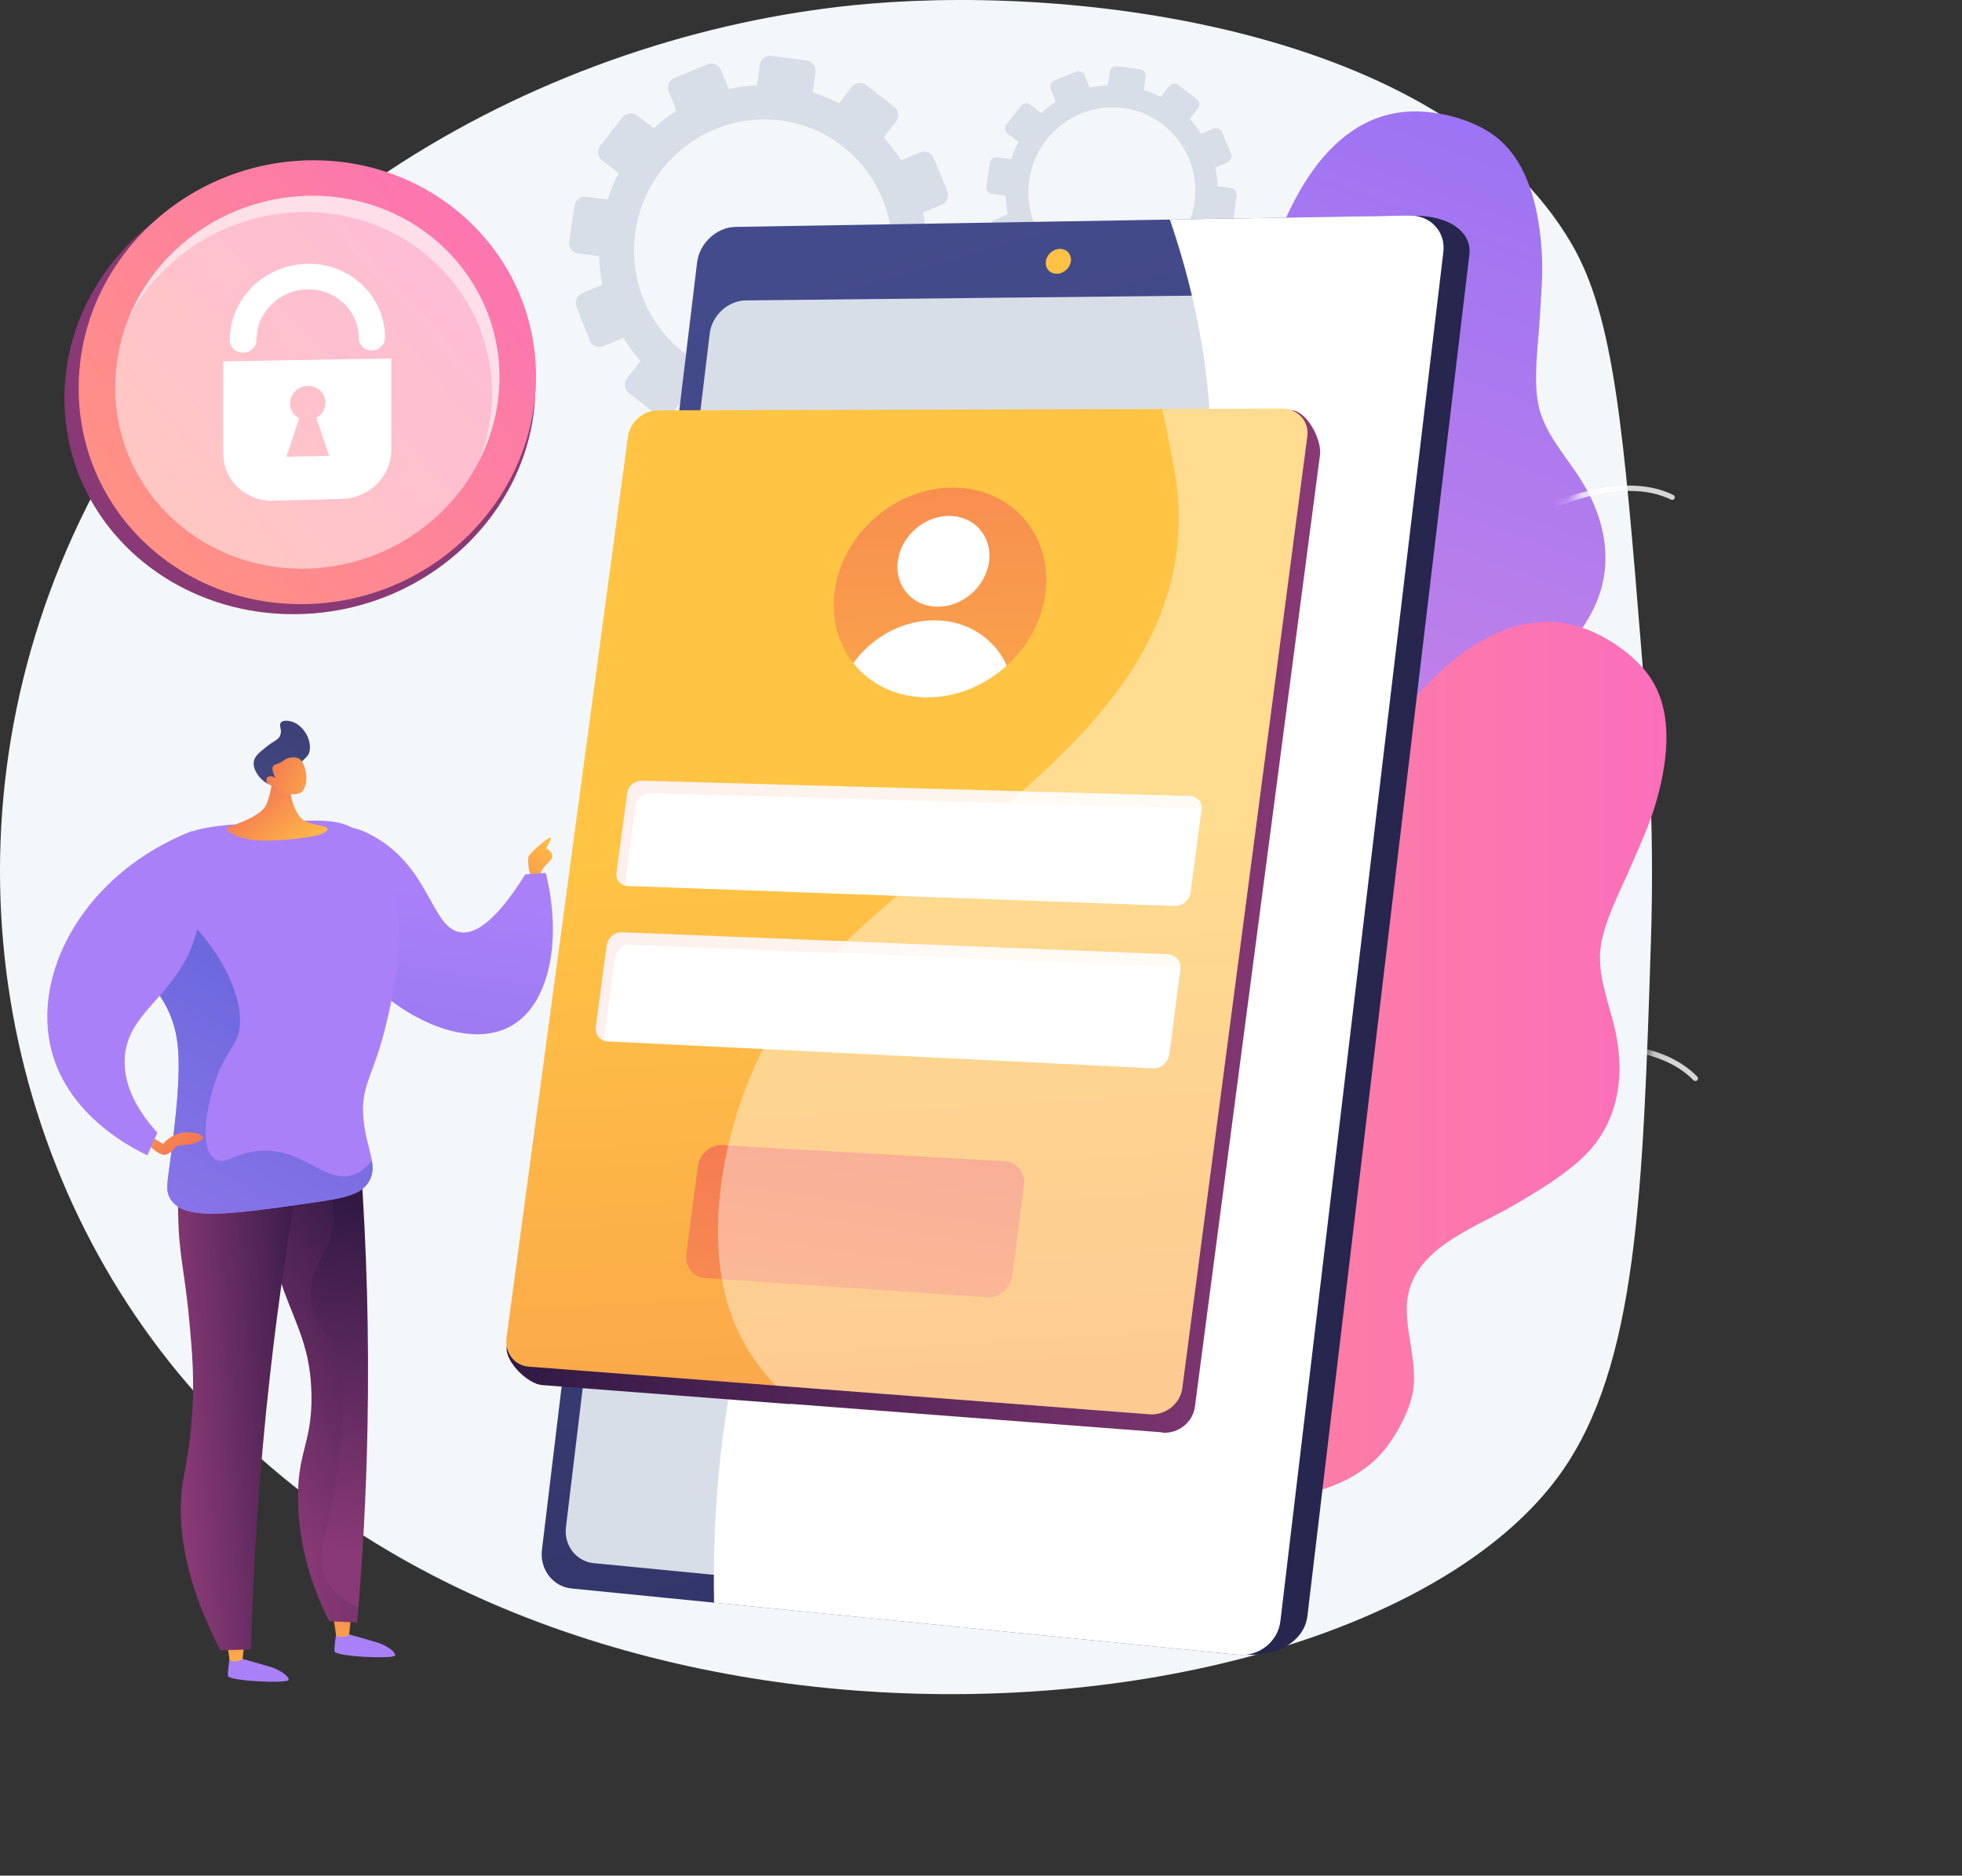 <svg width="137" height="131" viewBox="0 0 137 131" fill="none" xmlns="http://www.w3.org/2000/svg">
<rect x="0" y="0" width="137" height="131" fill="#333333" stroke="none"/>
<path d="M114.645 45.817C113.364 30.03 112.723 22.137 109.739 17.029C101.198 2.409 76.369 -1.071 60.687 0.262C39.692 2.047 15.674 14.105 5.102 37.387C-4.501 58.533 -0.073 82.469 14.396 98.126C40.919 126.83 95.632 121.706 108.997 102.871C114.331 95.354 114.715 83.347 115.28 65.713C115.552 57.223 115.022 50.457 114.645 45.817Z" fill="#F4F7FA"/>
<path d="M104.584 9.659C103.227 8.537 101.168 7.926 99.428 7.803C87.09 6.929 85.289 32.693 87.18 38.453C89.071 44.213 87.846 46.102 78.128 49.115C68.411 52.127 73.073 57.928 74.258 61.32C75.442 64.712 77.787 67.578 70.705 70.948C63.622 74.319 66.082 76.407 66.082 76.407C66.082 76.407 79.146 89.757 78.424 85.483C77.703 81.209 79.01 74.755 90.723 74.265C95.767 74.054 103.493 71.649 105.203 66.252C105.602 64.996 105.88 63.076 105.576 61.776C105.155 59.971 103.969 58.55 103.312 56.851C101.778 52.894 105.625 49.995 107.838 47.35C108.993 45.969 110.149 44.553 111.034 42.978C112.871 39.709 112.184 36.203 110.183 33.19C109.223 31.745 107.889 30.212 107.471 28.488C107.021 26.637 107.413 24.107 107.52 22.202C107.604 20.709 107.746 19.221 107.662 17.723C107.507 14.938 106.854 11.537 104.584 9.659Z" fill="url(#paint0_linear_298_4284)"/>
<mask id="mask0_298_4284" style="mask-type:alpha" maskUnits="userSpaceOnUse" x="85" y="27" width="48" height="79">
<path d="M124.865 28.887C123.508 27.765 121.449 27.154 119.709 27.03C107.371 26.157 105.57 51.921 107.461 57.681C109.352 63.441 108.127 65.33 98.409 68.343C88.692 71.355 93.354 77.156 94.539 80.548C95.724 83.94 98.069 86.806 90.986 90.176C83.903 93.547 86.364 95.635 86.364 95.635C86.364 95.635 99.427 108.985 98.706 104.711C97.984 100.437 99.291 93.983 111.004 93.493C116.048 93.282 123.774 90.877 125.484 85.481C125.883 84.224 126.161 82.304 125.857 81.004C125.436 79.199 124.25 77.778 123.593 76.079C122.059 72.121 125.906 69.223 128.119 66.578C129.274 65.197 130.43 63.781 131.315 62.206C133.152 58.937 132.465 55.431 130.464 52.418C129.504 50.973 128.17 49.44 127.752 47.716C127.302 45.865 127.694 43.335 127.801 41.43C127.885 39.937 128.027 38.449 127.943 36.951C127.788 34.166 127.135 30.765 124.865 28.887Z" fill="white"/>
</mask>
<g mask="url(#mask0_298_4284)">
<g style="mix-blend-mode:soft-light" opacity="0.8">
<path d="M65.055 83.9C65.011 83.916 64.963 83.915 64.92 83.897C64.877 83.879 64.843 83.845 64.825 83.803C64.806 83.76 64.804 83.712 64.82 83.668C64.835 83.624 64.867 83.588 64.909 83.567C64.964 83.538 70.463 80.648 76.598 75.888C82.251 71.502 89.616 64.586 92.597 56.547C95.088 49.831 97.359 38.731 98.829 26.092C100.147 14.757 100.355 6.375 99.795 4.819C99.786 4.796 99.782 4.772 99.784 4.748C99.784 4.724 99.79 4.7 99.8 4.679C99.811 4.657 99.825 4.637 99.843 4.621C99.86 4.605 99.881 4.592 99.904 4.584C99.927 4.576 99.951 4.572 99.975 4.574C99.999 4.575 100.022 4.581 100.044 4.591C100.066 4.601 100.085 4.616 100.101 4.634C100.117 4.652 100.13 4.673 100.138 4.695C100.793 6.515 100.377 15.932 99.191 26.133C97.718 38.801 95.44 49.932 92.939 56.673C89.927 64.795 82.509 71.764 76.817 76.18C70.657 80.959 65.133 83.861 65.078 83.89C65.07 83.894 65.063 83.897 65.055 83.9Z" fill="white"/>
<path d="M98.809 28.289C98.714 28.322 98.618 28.296 98.584 28.202C98.538 28.077 93.939 15.714 88.007 12.923C87.986 12.914 87.966 12.9 87.951 12.882C87.935 12.865 87.922 12.845 87.915 12.823C87.907 12.8 87.903 12.777 87.905 12.754C87.906 12.73 87.912 12.707 87.922 12.686C87.944 12.643 87.981 12.609 88.027 12.594C88.073 12.578 88.123 12.581 88.166 12.602C94.233 15.457 98.737 27.561 98.926 28.075C98.96 28.169 98.905 28.254 98.81 28.287L98.809 28.289Z" fill="white"/>
<path d="M96.566 42.626C96.525 42.641 96.481 42.641 96.441 42.626C96.4 42.611 96.366 42.582 96.345 42.545C96.324 42.507 96.316 42.464 96.324 42.421C96.332 42.379 96.355 42.341 96.388 42.313C96.422 42.286 99.808 39.511 103.987 37.182C109.632 34.035 113.959 33.156 116.845 34.571C116.867 34.581 116.886 34.596 116.902 34.614C116.917 34.632 116.93 34.653 116.937 34.675C116.945 34.698 116.948 34.722 116.947 34.746C116.945 34.77 116.939 34.793 116.928 34.815C116.918 34.836 116.903 34.855 116.885 34.871C116.867 34.887 116.846 34.899 116.824 34.907C116.801 34.914 116.777 34.918 116.753 34.916C116.729 34.915 116.706 34.908 116.684 34.898C110.044 31.644 96.753 42.485 96.619 42.595C96.603 42.608 96.585 42.619 96.566 42.626Z" fill="white"/>
<path d="M89.361 63.362C89.32 63.376 89.275 63.375 89.235 63.359C89.194 63.343 89.161 63.313 89.14 63.275C89.12 63.237 89.114 63.192 89.123 63.15C89.133 63.108 89.157 63.07 89.192 63.044C89.779 62.61 103.637 52.431 109.042 53.403C109.089 53.411 109.132 53.438 109.159 53.478C109.187 53.518 109.198 53.567 109.189 53.614C109.181 53.662 109.154 53.704 109.114 53.732C109.074 53.759 109.025 53.77 108.977 53.762C103.726 52.817 89.551 63.231 89.408 63.337C89.394 63.348 89.378 63.356 89.361 63.362Z" fill="white"/>
</g>
</g>
<path d="M115.413 47.609C114.516 46.094 112.785 44.823 111.189 44.118C99.874 39.126 89.454 62.763 89.283 68.821C89.112 74.879 87.319 76.243 77.155 75.793C66.991 75.343 69.415 82.378 69.379 85.97C69.343 89.563 70.581 93.052 62.773 93.831C54.966 94.609 56.574 97.403 56.574 97.403C56.574 97.403 64.345 114.382 65.114 110.116C65.882 105.85 69.299 100.219 80.486 103.717C85.305 105.224 93.387 105.573 96.826 101.073C97.627 100.025 98.537 98.312 98.693 96.986C98.908 95.146 98.274 93.407 98.23 91.587C98.127 87.344 102.729 85.918 105.708 84.177C107.263 83.268 108.83 82.326 110.196 81.143C113.033 78.688 113.573 75.157 112.711 71.644C112.297 69.96 111.561 68.067 111.751 66.304C111.955 64.409 113.18 62.162 113.926 60.405C114.511 59.028 115.149 57.676 115.576 56.238C116.375 53.564 116.913 50.141 115.413 47.609Z" fill="url(#paint1_linear_298_4284)"/>
<mask id="mask1_298_4284" style="mask-type:alpha" maskUnits="userSpaceOnUse" x="76" y="62" width="61" height="69">
<path d="M135.694 66.837C134.797 65.322 133.066 64.051 131.47 63.346C120.155 58.353 109.735 81.991 109.564 88.049C109.393 94.106 107.6 95.471 97.436 95.021C87.272 94.571 89.696 101.606 89.66 105.198C89.624 108.791 90.862 112.28 83.054 113.058C75.247 113.837 76.855 116.631 76.855 116.631C76.855 116.631 84.626 133.61 85.395 129.344C86.163 125.078 89.58 119.447 100.767 122.945C105.586 124.452 113.668 124.801 117.107 120.301C117.908 119.253 118.818 117.54 118.974 116.214C119.189 114.374 118.555 112.635 118.511 110.815C118.408 106.572 123.01 105.145 125.989 103.405C127.544 102.496 129.111 101.554 130.477 100.371C133.314 97.916 133.854 94.385 132.992 90.872C132.578 89.188 131.842 87.295 132.032 85.532C132.236 83.637 133.461 81.39 134.207 79.633C134.792 78.256 135.43 76.903 135.857 75.466C136.656 72.792 137.194 69.369 135.694 66.837Z" fill="white"/>
</mask>
<g mask="url(#mask1_298_4284)">
<g style="mix-blend-mode:soft-light" opacity="0.8">
<path d="M53.071 104.107C53.025 104.107 52.98 104.089 52.946 104.058C52.913 104.026 52.892 103.983 52.889 103.937C52.886 103.891 52.901 103.845 52.93 103.81C52.959 103.774 53 103.75 53.046 103.744C53.108 103.736 59.261 102.875 66.647 100.47C73.451 98.252 82.724 94.235 88.255 87.678C92.873 82.201 98.769 72.523 104.433 61.126C109.512 50.906 112.547 43.088 112.547 41.433C112.549 41.386 112.569 41.342 112.603 41.31C112.637 41.278 112.682 41.26 112.729 41.26C112.776 41.26 112.821 41.278 112.855 41.31C112.889 41.342 112.91 41.386 112.912 41.433C112.912 43.368 109.331 52.089 104.76 61.287C99.084 72.709 93.17 82.413 88.534 87.91C82.949 94.535 73.608 98.585 66.756 100.816C59.34 103.23 53.16 104.094 53.098 104.102C53.089 104.105 53.08 104.106 53.071 104.107Z" fill="white"/>
<path d="M103.668 63.224C103.645 63.225 103.621 63.221 103.599 63.212C103.577 63.203 103.557 63.191 103.54 63.174C103.523 63.158 103.51 63.138 103.5 63.117C103.491 63.095 103.486 63.072 103.485 63.048C103.485 62.915 103.344 49.717 98.708 45.088C98.691 45.071 98.677 45.051 98.667 45.029C98.658 45.007 98.653 44.983 98.653 44.959C98.652 44.934 98.657 44.91 98.666 44.888C98.676 44.866 98.689 44.846 98.706 44.828C98.723 44.811 98.744 44.798 98.766 44.789C98.789 44.78 98.813 44.775 98.837 44.776C98.861 44.776 98.885 44.781 98.907 44.791C98.929 44.8 98.949 44.814 98.966 44.832C103.708 49.569 103.847 62.499 103.85 63.048C103.851 63.071 103.846 63.095 103.837 63.117C103.828 63.139 103.814 63.158 103.797 63.175C103.781 63.192 103.76 63.205 103.738 63.214C103.716 63.222 103.693 63.227 103.669 63.226L103.668 63.224Z" fill="white"/>
<path d="M96.702 75.92C96.659 75.92 96.617 75.905 96.585 75.877C96.552 75.85 96.53 75.811 96.522 75.769C96.515 75.727 96.523 75.683 96.544 75.646C96.566 75.609 96.6 75.581 96.64 75.566C96.682 75.552 100.808 74.084 105.529 73.306C111.907 72.253 116.276 72.889 118.514 75.196C118.548 75.231 118.566 75.278 118.565 75.326C118.564 75.374 118.544 75.42 118.51 75.454C118.492 75.471 118.472 75.484 118.45 75.493C118.428 75.501 118.404 75.506 118.38 75.505C118.331 75.504 118.285 75.485 118.252 75.45C113.102 70.142 96.926 75.851 96.764 75.909C96.744 75.917 96.723 75.92 96.702 75.92Z" fill="white"/>
<path d="M72.903 98.513C72.874 98.513 72.845 98.506 72.819 98.493C72.793 98.48 72.771 98.46 72.754 98.437C72.737 98.413 72.726 98.386 72.722 98.357C72.718 98.328 72.721 98.299 72.73 98.272C72.747 98.221 74.456 93.2 75.303 87.563C76.079 82.397 76.274 75.646 72.788 72.821C72.753 72.79 72.731 72.746 72.727 72.7C72.724 72.653 72.738 72.606 72.768 72.57C72.797 72.534 72.84 72.51 72.886 72.504C72.933 72.498 72.98 72.51 73.018 72.538C75.924 74.893 76.814 79.968 75.663 87.622C74.811 93.289 73.093 98.339 73.075 98.389C73.063 98.425 73.04 98.457 73.009 98.479C72.978 98.501 72.941 98.513 72.903 98.513Z" fill="white"/>
<path d="M82.899 92.997C82.855 92.997 82.813 92.982 82.78 92.953C82.747 92.924 82.725 92.885 82.719 92.841C82.712 92.798 82.722 92.754 82.745 92.717C82.769 92.68 82.805 92.653 82.847 92.641C83.546 92.429 100.035 87.537 104.791 90.279C104.833 90.303 104.864 90.343 104.876 90.39C104.889 90.436 104.882 90.486 104.858 90.528C104.834 90.57 104.794 90.6 104.747 90.613C104.701 90.625 104.651 90.619 104.609 90.595C99.987 87.932 83.122 92.939 82.953 92.99C82.935 92.995 82.917 92.997 82.899 92.997Z" fill="white"/>
</g>
</g>
<path d="M77.486 5.029L77.355 5.958C76.927 5.977 76.501 6.034 76.083 6.127L75.731 5.258C75.708 5.201 75.674 5.15 75.63 5.107C75.587 5.063 75.536 5.029 75.48 5.006C75.423 4.982 75.363 4.97 75.302 4.97C75.24 4.971 75.18 4.983 75.124 5.006L73.628 5.62C73.513 5.667 73.421 5.758 73.372 5.872C73.324 5.986 73.322 6.114 73.367 6.23L73.722 7.11C73.359 7.341 73.016 7.602 72.698 7.891L71.946 7.311C71.847 7.235 71.723 7.202 71.6 7.217C71.476 7.233 71.364 7.297 71.288 7.395L70.283 8.68C70.245 8.728 70.216 8.783 70.199 8.843C70.182 8.902 70.177 8.964 70.184 9.025C70.191 9.086 70.21 9.145 70.24 9.199C70.27 9.253 70.311 9.3 70.359 9.338L71.114 9.924C70.91 10.306 70.74 10.704 70.606 11.114L69.649 10.988C69.524 10.972 69.398 11.006 69.298 11.082C69.198 11.158 69.132 11.27 69.114 11.395L68.873 13.015C68.864 13.076 68.867 13.138 68.882 13.198C68.897 13.258 68.923 13.314 68.96 13.364C68.997 13.413 69.044 13.455 69.097 13.486C69.15 13.518 69.209 13.538 69.27 13.546L70.23 13.673C70.24 14.105 70.289 14.536 70.374 14.96L69.475 15.34C69.358 15.389 69.265 15.481 69.215 15.598C69.165 15.714 69.163 15.845 69.208 15.963L69.809 17.487C69.831 17.545 69.865 17.598 69.909 17.642C69.952 17.686 70.004 17.722 70.062 17.746C70.119 17.77 70.18 17.782 70.243 17.782C70.305 17.782 70.366 17.769 70.424 17.745L71.325 17.368C71.552 17.735 71.81 18.082 72.097 18.404L71.497 19.186C71.418 19.286 71.383 19.412 71.397 19.538C71.412 19.665 71.475 19.78 71.575 19.86L72.862 20.869C72.912 20.907 72.969 20.935 73.029 20.951C73.09 20.967 73.153 20.971 73.215 20.963C73.277 20.954 73.337 20.934 73.391 20.902C73.445 20.87 73.492 20.828 73.529 20.778L74.122 20.004C74.505 20.207 74.907 20.376 75.32 20.507L75.185 21.474C75.176 21.535 75.179 21.599 75.194 21.66C75.209 21.721 75.237 21.778 75.274 21.828C75.312 21.878 75.359 21.921 75.413 21.953C75.467 21.984 75.527 22.005 75.589 22.014L77.215 22.225C77.341 22.24 77.468 22.205 77.569 22.127C77.669 22.049 77.735 21.934 77.751 21.808L77.882 20.849C78.319 20.831 78.754 20.774 79.181 20.678L79.537 21.565C79.56 21.623 79.595 21.676 79.638 21.721C79.682 21.766 79.734 21.801 79.792 21.825C79.85 21.849 79.912 21.862 79.974 21.862C80.037 21.861 80.099 21.849 80.156 21.824L81.672 21.183C81.789 21.132 81.882 21.038 81.93 20.92C81.978 20.803 81.979 20.671 81.931 20.553L81.574 19.673C81.944 19.434 82.293 19.163 82.616 18.864L83.358 19.439C83.407 19.477 83.464 19.505 83.524 19.521C83.584 19.538 83.647 19.541 83.709 19.533C83.77 19.525 83.83 19.504 83.883 19.472C83.937 19.441 83.984 19.399 84.021 19.349L85.014 18.034C85.09 17.933 85.124 17.806 85.107 17.681C85.091 17.556 85.026 17.442 84.927 17.364L84.195 16.794C84.396 16.402 84.563 15.992 84.693 15.571L85.611 15.691C85.672 15.699 85.735 15.694 85.795 15.678C85.854 15.662 85.91 15.633 85.959 15.595C86.008 15.557 86.049 15.51 86.08 15.456C86.111 15.402 86.13 15.342 86.138 15.281L86.346 13.656C86.362 13.532 86.329 13.407 86.253 13.307C86.177 13.208 86.065 13.143 85.941 13.126L85.026 13.006C85.007 12.569 84.951 12.134 84.856 11.707L85.705 11.351C85.82 11.303 85.912 11.212 85.959 11.096C86.007 10.981 86.007 10.851 85.959 10.736L85.337 9.238C85.313 9.181 85.279 9.129 85.236 9.086C85.192 9.042 85.141 9.008 85.084 8.984C85.027 8.96 84.966 8.948 84.905 8.948C84.843 8.949 84.782 8.961 84.726 8.985L83.872 9.339C83.639 8.975 83.376 8.631 83.084 8.313L83.648 7.577C83.723 7.479 83.757 7.355 83.741 7.232C83.725 7.109 83.661 6.998 83.563 6.922L82.288 5.943C82.239 5.906 82.184 5.879 82.124 5.863C82.065 5.847 82.004 5.843 81.943 5.851C81.882 5.859 81.824 5.879 81.771 5.91C81.718 5.94 81.671 5.981 81.634 6.03L81.064 6.768C80.683 6.571 80.286 6.408 79.876 6.282L80.003 5.357C80.011 5.296 80.007 5.235 79.992 5.176C79.976 5.117 79.949 5.062 79.912 5.013C79.875 4.965 79.829 4.924 79.776 4.894C79.723 4.863 79.665 4.843 79.604 4.836L78.011 4.627C77.888 4.611 77.764 4.644 77.665 4.72C77.567 4.795 77.502 4.906 77.486 5.029ZM71.868 12.578C72.329 9.377 75.27 7.132 78.44 7.549C81.61 7.967 83.837 10.888 83.411 14.092C82.982 17.318 80.035 19.607 76.83 19.187C73.625 18.767 71.405 15.799 71.868 12.578Z" fill="#D8DEE8"/>
<path d="M53.053 4.522L52.852 5.963C52.19 5.992 51.532 6.079 50.885 6.223L50.34 4.879C50.304 4.791 50.251 4.712 50.185 4.645C50.118 4.578 50.039 4.525 49.951 4.489C49.864 4.453 49.771 4.434 49.676 4.435C49.582 4.435 49.488 4.454 49.401 4.49L47.088 5.442C46.911 5.515 46.769 5.654 46.693 5.83C46.618 6.007 46.615 6.206 46.686 6.384L47.236 7.746C46.674 8.102 46.145 8.507 45.652 8.953L44.489 8.053C44.337 7.937 44.144 7.886 43.954 7.911C43.764 7.936 43.592 8.035 43.474 8.187L41.92 10.173C41.861 10.248 41.817 10.333 41.791 10.424C41.765 10.516 41.757 10.612 41.768 10.706C41.779 10.801 41.808 10.892 41.854 10.976C41.901 11.059 41.963 11.132 42.038 11.191L43.204 12.097C42.891 12.687 42.629 13.302 42.422 13.937L40.942 13.743C40.749 13.719 40.554 13.772 40.4 13.89C40.245 14.007 40.143 14.181 40.115 14.373L39.739 16.878C39.725 16.973 39.729 17.069 39.752 17.162C39.775 17.254 39.816 17.341 39.873 17.418C39.931 17.494 40.002 17.559 40.085 17.607C40.167 17.656 40.258 17.687 40.353 17.7L41.837 17.895C41.854 18.563 41.928 19.228 42.06 19.884L40.67 20.464C40.489 20.539 40.345 20.682 40.268 20.862C40.191 21.042 40.188 21.245 40.258 21.428L41.186 23.784C41.221 23.873 41.274 23.955 41.341 24.023C41.408 24.092 41.489 24.147 41.577 24.184C41.666 24.221 41.761 24.24 41.857 24.24C41.953 24.239 42.048 24.22 42.137 24.182L43.531 23.599C43.881 24.169 44.28 24.706 44.724 25.205L43.794 26.41C43.672 26.565 43.617 26.761 43.64 26.956C43.662 27.151 43.761 27.329 43.914 27.452L45.905 29.012C45.981 29.072 46.069 29.115 46.163 29.14C46.256 29.165 46.354 29.171 46.45 29.158C46.546 29.145 46.639 29.113 46.722 29.064C46.806 29.015 46.878 28.949 46.936 28.872L47.854 27.675C48.447 27.99 49.068 28.25 49.707 28.453L49.498 29.947C49.484 30.043 49.489 30.141 49.512 30.235C49.536 30.329 49.578 30.418 49.636 30.495C49.694 30.573 49.767 30.639 49.85 30.688C49.934 30.737 50.026 30.77 50.122 30.783L52.636 31.112C52.831 31.136 53.028 31.081 53.184 30.96C53.339 30.84 53.44 30.662 53.465 30.467L53.668 28.985C54.344 28.956 55.016 28.868 55.676 28.72L56.226 30.09C56.262 30.18 56.315 30.261 56.382 30.331C56.45 30.399 56.531 30.454 56.62 30.492C56.709 30.529 56.805 30.548 56.901 30.548C56.998 30.548 57.094 30.528 57.183 30.49L59.527 29.498C59.707 29.42 59.85 29.275 59.924 29.093C59.999 28.912 60 28.708 59.926 28.526L59.376 27.166C59.949 26.797 60.487 26.378 60.987 25.915L62.133 26.802C62.209 26.861 62.296 26.905 62.389 26.93C62.482 26.955 62.579 26.961 62.675 26.948C62.77 26.935 62.862 26.903 62.945 26.854C63.028 26.805 63.1 26.74 63.158 26.663L64.693 24.63C64.811 24.474 64.863 24.278 64.837 24.084C64.812 23.891 64.712 23.715 64.558 23.594L63.422 22.715C63.734 22.108 63.992 21.475 64.193 20.823L65.612 21.009C65.707 21.021 65.804 21.015 65.897 20.989C65.989 20.964 66.076 20.921 66.151 20.862C66.227 20.803 66.291 20.73 66.338 20.646C66.385 20.563 66.416 20.471 66.427 20.376L66.749 17.864C66.775 17.672 66.723 17.478 66.606 17.324C66.488 17.171 66.314 17.07 66.123 17.044L64.707 16.858C64.68 16.182 64.593 15.51 64.447 14.849L65.758 14.3C65.936 14.225 66.076 14.083 66.15 13.905C66.223 13.726 66.222 13.526 66.148 13.348L65.19 11.033C65.153 10.945 65.1 10.865 65.033 10.798C64.966 10.731 64.887 10.678 64.799 10.641C64.711 10.605 64.617 10.586 64.522 10.586C64.427 10.586 64.333 10.605 64.246 10.642L62.925 11.191C62.566 10.627 62.159 10.096 61.707 9.604L62.58 8.467C62.638 8.392 62.681 8.306 62.706 8.214C62.73 8.122 62.737 8.027 62.725 7.933C62.712 7.838 62.682 7.747 62.634 7.665C62.587 7.583 62.524 7.511 62.448 7.453L60.476 5.939C60.401 5.881 60.315 5.839 60.224 5.815C60.132 5.79 60.037 5.784 59.943 5.796C59.849 5.809 59.759 5.839 59.677 5.887C59.595 5.934 59.523 5.997 59.466 6.073L58.588 7.214C57.998 6.909 57.383 6.657 56.749 6.462L56.945 5.031C56.958 4.938 56.953 4.843 56.928 4.752C56.904 4.661 56.863 4.575 56.806 4.5C56.748 4.426 56.677 4.363 56.595 4.316C56.514 4.269 56.423 4.238 56.33 4.226L53.867 3.903C53.677 3.878 53.485 3.929 53.333 4.045C53.181 4.161 53.08 4.332 53.053 4.522ZM44.368 16.197C45.08 11.247 49.627 7.777 54.528 8.419C59.43 9.062 62.873 13.579 62.214 18.536C61.552 23.523 56.995 27.062 52.04 26.412C47.085 25.763 43.651 21.177 44.368 16.197Z" fill="#D8DEE8"/>
<path d="M50.694 18.48L39.92 107.965C39.759 109.307 40.684 110.51 41.981 110.638L86.864 115.561C89.613 115.732 91.119 114.329 91.288 112.902L102.602 17.764C102.771 16.345 101.422 15.059 98.661 15.059L53.369 16.014C52.058 16.035 50.857 17.145 50.694 18.48Z" fill="url(#paint2_linear_298_4284)"/>
<path d="M48.676 18.326L37.841 108.259C37.679 109.607 38.608 110.816 39.909 110.946L86.44 115.574C87.899 115.719 89.236 114.665 89.406 113.231L100.784 17.601C100.954 16.175 99.883 15.029 98.408 15.054L51.36 15.847C50.044 15.869 48.838 16.985 48.676 18.326Z" fill="url(#paint3_linear_298_4284)"/>
<path d="M49.559 23.285L39.517 106.671C39.365 107.93 40.236 109.058 41.452 109.176L85.213 113.428C86.569 113.559 87.812 112.575 87.971 111.24L98.485 22.901C98.643 21.573 97.648 20.498 96.278 20.513L52.069 20.983C50.838 20.996 49.71 22.033 49.559 23.285Z" fill="#D8DEE8"/>
<path d="M73.028 18.264C72.97 18.743 73.314 19.126 73.796 19.12C74.278 19.114 74.717 18.72 74.775 18.24C74.832 17.761 74.487 17.377 74.004 17.384C73.521 17.392 73.083 17.785 73.028 18.264Z" fill="url(#paint4_linear_298_4284)"/>
<g style="mix-blend-mode:soft-light">
<path d="M57.124 79.26C66.082 62.712 79.465 57.758 83.495 40.703C85.673 31.484 84.189 22.659 81.689 15.336L98.406 15.054C99.881 15.029 100.953 16.175 100.783 17.601L89.405 113.231C89.236 114.665 87.897 115.719 86.438 115.574L49.86 111.936C49.591 97.108 53.131 86.637 57.124 79.26Z" fill="white"/>
</g>
<path d="M4.5 27.816C4.5 19.023 12.177 11.896 21.39 11.897C30.331 11.897 37.387 18.65 37.387 26.978C37.387 35.305 30.331 42.417 21.39 42.874C12.177 43.345 4.5 36.609 4.5 27.816Z" fill="url(#paint5_linear_298_4284)"/>
<path d="M5.493 27.115C5.493 18.322 12.948 11.194 21.895 11.195C30.577 11.195 37.429 17.948 37.429 26.276C37.429 34.605 30.576 41.716 21.895 42.173C12.948 42.644 5.493 35.908 5.493 27.115Z" fill="url(#paint6_linear_298_4284)"/>
<g style="mix-blend-mode:soft-light" opacity="0.5">
<path d="M8.045 27.048C8.045 19.66 14.308 13.672 21.825 13.673C29.119 13.673 34.876 19.347 34.876 26.344C34.876 33.341 29.119 39.315 21.825 39.698C14.308 40.095 8.045 34.436 8.045 27.048Z" fill="white"/>
</g>
<g style="mix-blend-mode:soft-light" opacity="0.5">
<path d="M21.308 14.808C28.602 14.808 34.359 20.482 34.359 27.479C34.357 29.108 34.044 30.722 33.437 32.234C34.379 30.413 34.872 28.393 34.875 26.344C34.875 19.347 29.119 13.674 21.824 13.673C16.026 13.673 10.978 17.236 8.97 22.254C11.245 17.843 15.958 14.808 21.308 14.808Z" fill="white"/>
</g>
<path d="M15.593 25.239V31.687C15.593 33.552 17.163 35.022 19.093 34.972L23.88 34.845C25.787 34.795 27.328 33.26 27.328 31.415V25.034L15.593 25.239ZM20.001 31.905L20.89 29.212C20.698 29.116 20.537 28.968 20.424 28.785C20.311 28.603 20.251 28.392 20.25 28.178C20.25 27.516 20.806 26.969 21.49 26.956C22.174 26.943 22.727 27.468 22.727 28.128C22.725 28.346 22.665 28.558 22.553 28.744C22.441 28.931 22.281 29.084 22.09 29.187L22.979 31.836L20.001 31.905Z" fill="white"/>
<path d="M25.968 24.479C25.46 24.487 25.048 24.094 25.048 23.602C25.048 21.706 23.456 20.185 21.492 20.21C19.521 20.235 17.913 21.808 17.913 23.717C17.913 24.213 17.495 24.623 16.979 24.631C16.463 24.64 16.044 24.244 16.044 23.747C16.044 20.844 18.494 18.455 21.492 18.422C24.472 18.389 26.886 20.701 26.886 23.575C26.886 24.064 26.475 24.47 25.968 24.479Z" fill="white"/>
<path d="M37.054 61.255C37.054 61.255 36.729 60.036 36.96 59.724C37.19 59.412 38.601 58.165 38.466 58.572C38.386 58.812 38.272 59.04 38.127 59.248C38.127 59.248 38.889 59.6 38.398 60.129C37.908 60.657 37.747 60.779 37.722 61.254C37.696 61.728 37.38 61.892 37.054 61.255Z" fill="url(#paint7_linear_298_4284)"/>
<path d="M23.504 113.901C23.504 113.901 23.332 114.957 23.354 115.331C23.376 115.704 27.545 115.898 27.587 115.617C27.63 115.335 26.898 114.889 26.384 114.729C25.869 114.57 24.362 114.15 24.362 114.15L23.504 113.901Z" fill="url(#paint8_linear_298_4284)"/>
<path d="M24.516 112.849L24.383 114.159C24.383 114.159 23.899 114.479 23.472 114.232L23.259 112.805L24.516 112.849Z" fill="url(#paint9_linear_298_4284)"/>
<path d="M16.065 115.61C16.065 115.61 15.892 116.667 15.914 117.041C15.936 117.415 20.106 117.608 20.148 117.327C20.19 117.046 19.459 116.598 18.944 116.44C18.429 116.281 16.923 115.861 16.923 115.861L16.065 115.61Z" fill="url(#paint10_linear_298_4284)"/>
<path d="M17.077 114.559L16.944 115.869C16.944 115.869 16.46 116.189 16.033 115.942L15.821 114.514L17.077 114.559Z" fill="url(#paint11_linear_298_4284)"/>
<path d="M23.76 78.608L25.206 81.537C25.593 87.108 25.786 93.166 25.662 99.645C25.57 104.465 25.312 109.031 24.943 113.317L22.983 113.227C22.038 111.354 20.922 108.515 20.82 105.011C20.712 101.356 21.822 100.869 21.75 97.371C21.659 92.834 19.755 91.623 18.741 86.168C18.353 84.082 18.092 81.356 18.403 78.05L23.76 78.608Z" fill="url(#paint12_linear_298_4284)"/>
<path style="mix-blend-mode:multiply" opacity="0.3" d="M18.402 78.05L21.296 78.351C23.03 81.37 23.516 84.512 23.212 85.901C22.781 87.868 21.641 88.497 21.703 90.471C21.765 92.424 22.917 92.931 23.649 95.233C24.157 96.827 24.021 98.293 23.734 101.159C23.154 106.932 21.759 108.698 22.927 110.59C23.259 111.128 23.858 111.769 25.03 112.258C25.002 112.612 24.973 112.967 24.943 113.317L22.983 113.227C22.038 111.353 20.922 108.515 20.82 105.011C20.712 101.356 21.822 100.869 21.75 97.371C21.659 92.834 19.756 91.623 18.741 86.168C18.353 84.082 18.092 81.356 18.402 78.05Z" fill="url(#paint13_linear_298_4284)"/>
<path d="M21.166 80.366C20.262 85.295 19.463 90.57 18.84 96.165C18.087 102.92 17.685 109.288 17.529 115.201L15.376 115.262C12.55 109.676 12.377 105.888 12.784 103.422C12.941 102.472 13.368 100.609 13.465 97.824C13.533 95.883 13.409 94.406 13.254 92.63C12.915 88.737 12.503 87.887 12.443 84.909C12.388 82.114 12.376 80.7 13.175 79.874C15.278 77.7 20.752 80.173 21.166 80.366Z" fill="url(#paint14_linear_298_4284)"/>
<path d="M36.679 61.067L38.11 60.968C39.236 65.511 38.428 69.918 35.889 71.538C31.921 74.071 24.546 69.299 22.948 64.105C22.246 61.823 22.406 58.535 23.808 57.893C24.197 57.716 24.801 57.688 26.109 58.422C30.016 60.614 30.119 64.756 32.105 65.106C32.988 65.264 34.414 64.702 36.679 61.067Z" fill="url(#paint15_linear_298_4284)"/>
<path d="M25.754 82.536C26.442 81.397 25.578 80.296 25.382 78.141C25.159 75.695 26.101 75.287 27.035 71.234C27.656 68.537 28.251 65.949 27.54 62.919C27.202 61.467 26.622 59.004 24.582 57.815C23.529 57.201 22.091 57.262 19.259 57.41C15.757 57.593 14.006 57.684 12.7 58.372C12.509 58.472 8.537 60.631 8.263 64.15C7.985 67.732 11.889 68.213 12.408 72.99C12.642 75.134 12.225 78.432 11.955 80.571C11.695 82.625 11.517 83.149 11.923 83.772C12.9 85.271 15.893 84.844 21.881 83.99C24.231 83.654 25.241 83.386 25.754 82.536Z" fill="url(#paint16_linear_298_4284)"/>
<path d="M16.645 72.221C16.391 73.15 15.481 73.847 14.848 76.112C14.711 76.601 13.736 80.084 15 80.939C15.73 81.434 16.386 80.496 18.158 80.374C21.229 80.163 22.692 82.74 24.698 82.036C25.046 81.914 25.506 81.653 25.964 81.055C26.056 81.594 26.04 82.063 25.753 82.537C25.24 83.387 24.23 83.654 21.881 83.989C15.894 84.843 12.9 85.27 11.923 83.772C11.517 83.15 11.696 82.624 11.955 80.57C12.225 78.431 12.642 75.133 12.408 72.989C11.888 68.214 7.983 67.731 8.263 64.149C8.338 63.192 8.69 62.339 9.162 61.597C14.115 63.6 17.441 69.295 16.645 72.221Z" fill="url(#paint17_linear_298_4284)"/>
<path d="M10.39 79.266L11.38 79.9C11.558 79.694 11.972 79.28 12.613 79.139C13.338 78.98 14.17 79.208 14.189 79.439C14.204 79.624 13.698 79.811 13.62 79.84C12.986 80.073 12.52 79.879 12.263 80.133C12.172 80.223 12.06 80.39 11.801 80.545C11.744 80.579 11.685 80.61 11.624 80.636C11.201 80.8 10.478 80.066 10.416 80.002L10.39 79.266Z" fill="url(#paint18_linear_298_4284)"/>
<path d="M13.318 66.281C14.034 64.566 14.531 61.94 13.399 58.041C5.938 60.978 2.134 67.94 3.619 73.46C4.844 78.01 9.299 80.225 10.293 80.691L10.987 79.113C9.835 77.832 8.537 75.937 8.721 73.775C8.975 70.777 11.865 69.754 13.318 66.281Z" fill="url(#paint19_linear_298_4284)"/>
<path d="M19.076 53.88C19.076 53.88 19.017 55.184 18.611 56.162C18.245 57.045 16.319 57.599 15.929 57.797C15.539 57.994 16.66 58.569 17.787 58.684C18.913 58.799 22.13 58.541 22.709 58.115C23.289 57.689 22.244 57.72 21.441 57.425C20.637 57.13 20.172 55.56 20.314 54.848C20.456 54.135 19.076 53.88 19.076 53.88Z" fill="url(#paint20_linear_298_4284)"/>
<path d="M20.858 53.407C21.442 52.834 21.524 52.767 21.587 52.569C21.841 51.772 21.225 50.682 20.414 50.413C20.372 50.399 19.829 50.226 19.621 50.461C19.445 50.661 19.706 50.938 19.579 51.323C19.463 51.684 19.151 51.711 18.57 52.184C18.092 52.575 17.794 52.818 17.726 53.156C17.585 53.859 18.436 54.878 19.19 54.85C19.463 54.842 19.537 54.704 20.858 53.407Z" fill="url(#paint21_linear_298_4284)"/>
<path d="M19.267 54.961C19.267 54.961 19.889 55.664 20.835 55.431C21.681 55.223 21.466 53.28 20.846 52.97C20.639 52.867 20.263 52.875 19.98 53.012C19.811 53.092 19.769 53.176 19.492 53.302C19.238 53.418 19.157 53.402 19.089 53.484C19.004 53.586 18.966 53.806 19.234 54.338C19.041 54.202 18.834 54.173 18.706 54.264C18.663 54.298 18.631 54.343 18.612 54.395C18.53 54.635 18.78 54.879 19.267 54.961Z" fill="url(#paint22_linear_298_4284)"/>
<path d="M90.126 28.652L90.345 29.831L85.843 29.842L46.777 29.934C45.772 29.936 44.848 30.766 44.71 31.788L35.383 94.059C35.244 95.09 36.85 96.663 37.849 96.74L55.181 98.071V98.05L81.106 100.036L81.169 100.062C82.276 100.147 83.291 99.344 83.435 98.257V98.261L92.171 31.779C92.312 30.699 91.239 28.652 90.126 28.652Z" fill="url(#paint23_linear_298_4284)"/>
<path d="M82.553 96.962C82.41 98.05 81.395 98.863 80.288 98.779L36.923 95.452C35.924 95.375 35.231 94.478 35.368 93.447L43.846 30.514C43.983 29.493 44.907 28.663 45.911 28.66L89.52 28.54C90.633 28.538 91.424 29.409 91.281 30.488L82.553 96.962Z" fill="url(#paint24_linear_298_4284)"/>
<path d="M83.129 62.352C83.058 62.892 82.554 63.294 82.004 63.274L43.837 61.882C43.333 61.864 42.979 61.449 43.048 60.934L43.8 55.378C43.87 54.863 44.329 54.515 44.834 54.529L83.033 55.589C83.583 55.604 83.976 55.993 83.905 56.532L83.129 62.352Z" fill="white"/>
<path d="M81.651 73.643C81.58 74.183 81.075 74.644 80.525 74.615L42.387 72.733C41.884 72.708 41.533 72.225 41.603 71.711L42.359 66.048C42.428 65.532 42.893 65.091 43.396 65.111L81.557 66.649C82.107 66.671 82.498 67.169 82.426 67.709L81.651 73.643Z" fill="white"/>
<path style="mix-blend-mode:multiply" opacity="0.1" d="M83.906 56.509C83.811 56.48 83.713 56.463 83.614 56.461L45.414 55.402C44.909 55.387 44.449 55.736 44.381 56.25L43.631 61.807C43.631 61.822 43.628 61.835 43.626 61.849C43.239 61.74 42.992 61.373 43.048 60.934L43.8 55.377C43.868 54.864 44.329 54.514 44.833 54.529L83.034 55.588C83.574 55.604 83.963 55.981 83.906 56.509Z" fill="url(#paint25_linear_298_4284)"/>
<path style="mix-blend-mode:multiply" opacity="0.1" d="M82.435 67.585C82.34 67.547 82.24 67.526 82.139 67.522L43.978 65.985C43.475 65.964 43.01 66.407 42.942 66.921L42.184 72.584C42.18 72.62 42.177 72.656 42.177 72.692C41.79 72.565 41.542 72.151 41.602 71.711L42.359 66.048C42.427 65.533 42.892 65.091 43.396 65.112L81.556 66.649C81.796 66.661 82.021 66.765 82.185 66.94C82.349 67.114 82.438 67.346 82.435 67.585Z" fill="url(#paint26_linear_298_4284)"/>
<path d="M71.508 82.794C71.621 81.942 71.018 81.156 70.16 81.107L50.418 79.975C49.6 79.928 48.845 80.616 48.734 81.446L47.919 87.581C47.808 88.412 48.375 89.207 49.192 89.263L68.925 90.612C69.782 90.671 70.571 89.948 70.684 89.094L71.508 82.794Z" fill="url(#paint27_linear_298_4284)"/>
<path d="M72.999 41.459C72.739 43.42 71.731 45.191 70.297 46.493C68.752 47.896 66.716 48.751 64.6 48.71C62.494 48.668 60.722 47.75 59.584 46.315C58.533 44.992 58.018 43.23 58.277 41.3C58.813 37.288 62.502 34.046 66.55 34.055C70.637 34.065 73.54 37.379 72.999 41.459Z" fill="url(#paint28_linear_298_4284)"/>
<path d="M69.062 39.23C68.829 40.987 67.206 42.395 65.443 42.374C63.688 42.353 62.459 40.922 62.691 39.177C62.924 37.433 64.531 36.026 66.286 36.034C68.05 36.042 69.296 37.473 69.062 39.23Z" fill="white"/>
<path d="M70.297 46.492C68.752 47.896 66.716 48.751 64.6 48.71C62.494 48.668 60.721 47.75 59.583 46.315C60.886 44.501 63.034 43.295 65.317 43.325C67.611 43.355 69.46 44.626 70.297 46.492Z" fill="white"/>
<g style="mix-blend-mode:soft-light" opacity="0.4">
<path d="M91.282 30.489L82.553 96.962C82.41 98.051 81.33 98.861 80.224 98.776L54.178 96.777C52.887 95.456 51.872 93.89 51.195 92.171C50.831 91.243 50.565 90.28 50.403 89.297C49.919 86.49 50.107 83.3 50.812 80.169C51.352 77.764 52.185 75.434 53.292 73.231C54.163 71.514 55.187 69.944 56.33 68.625C57.153 67.675 58.043 66.752 58.982 65.848C60.115 64.756 61.318 63.69 62.56 62.634C65.452 60.172 68.55 57.764 71.418 55.222C78.035 49.357 83.403 42.804 82.111 33.453C82.069 33.158 81.667 30.904 81.151 28.566L89.457 28.543C90.57 28.538 91.424 29.412 91.282 30.489Z" fill="white"/>
</g>
<defs>
<linearGradient id="paint0_linear_298_4284" x1="79.308" y1="85.347" x2="110.152" y2="1.967" gradientUnits="userSpaceOnUse">
<stop stop-color="#E38DDD"/>
<stop offset="1" stop-color="#9571F6"/>
</linearGradient>
<linearGradient id="paint1_linear_298_4284" x1="56.438" y1="77.117" x2="116.363" y2="77.117" gradientUnits="userSpaceOnUse">
<stop stop-color="#FF9085"/>
<stop offset="1" stop-color="#FB6FBB"/>
</linearGradient>
<linearGradient id="paint2_linear_298_4284" x1="71.817" y1="63.004" x2="89.504" y2="64.935" gradientUnits="userSpaceOnUse">
<stop stop-color="#444B8C"/>
<stop offset="1" stop-color="#26264F"/>
</linearGradient>
<linearGradient id="paint3_linear_298_4284" x1="56.232" y1="18.458" x2="99.896" y2="167.244" gradientUnits="userSpaceOnUse">
<stop stop-color="#444B8C"/>
<stop offset="1" stop-color="#26264F"/>
</linearGradient>
<linearGradient id="paint4_linear_298_4284" x1="72.621" y1="14.793" x2="123.942" y2="153.915" gradientUnits="userSpaceOnUse">
<stop stop-color="#FFC444"/>
<stop offset="1" stop-color="#F36F56"/>
</linearGradient>
<linearGradient id="paint5_linear_298_4284" x1="-376.475" y1="401.795" x2="-341.345" y2="368.639" gradientUnits="userSpaceOnUse">
<stop stop-color="#311944"/>
<stop offset="1" stop-color="#893976"/>
</linearGradient>
<linearGradient id="paint6_linear_298_4284" x1="10.774" y1="36.373" x2="38.927" y2="10.803" gradientUnits="userSpaceOnUse">
<stop stop-color="#FF9085"/>
<stop offset="1" stop-color="#FB6FBB"/>
</linearGradient>
<linearGradient id="paint7_linear_298_4284" x1="39.321" y1="58.585" x2="33.743" y2="64.269" gradientUnits="userSpaceOnUse">
<stop stop-color="#FFC444"/>
<stop offset="1" stop-color="#F36F56"/>
</linearGradient>
<linearGradient id="paint8_linear_298_4284" x1="25.481" y1="112.518" x2="25.528" y2="99.922" gradientUnits="userSpaceOnUse">
<stop stop-color="#AA80F9"/>
<stop offset="1" stop-color="#6165D7"/>
</linearGradient>
<linearGradient id="paint9_linear_298_4284" x1="24.693" y1="117.015" x2="24.093" y2="110.485" gradientUnits="userSpaceOnUse">
<stop stop-color="#FFC444"/>
<stop offset="1" stop-color="#F36F56"/>
</linearGradient>
<linearGradient id="paint10_linear_298_4284" x1="18.048" y1="112.49" x2="18.095" y2="99.894" gradientUnits="userSpaceOnUse">
<stop stop-color="#AA80F9"/>
<stop offset="1" stop-color="#6165D7"/>
</linearGradient>
<linearGradient id="paint11_linear_298_4284" x1="17.136" y1="117.709" x2="16.535" y2="111.179" gradientUnits="userSpaceOnUse">
<stop stop-color="#FFC444"/>
<stop offset="1" stop-color="#F36F56"/>
</linearGradient>
<linearGradient id="paint12_linear_298_4284" x1="24.005" y1="83.77" x2="19.392" y2="107.376" gradientUnits="userSpaceOnUse">
<stop stop-color="#311944"/>
<stop offset="1" stop-color="#893976"/>
</linearGradient>
<linearGradient id="paint13_linear_298_4284" x1="26.782" y1="95.693" x2="19.816" y2="96.251" gradientUnits="userSpaceOnUse">
<stop stop-color="#311944"/>
<stop offset="1" stop-color="#893976"/>
</linearGradient>
<linearGradient id="paint14_linear_298_4284" x1="22.928" y1="97.002" x2="12.355" y2="97.849" gradientUnits="userSpaceOnUse">
<stop stop-color="#311944"/>
<stop offset="1" stop-color="#893976"/>
</linearGradient>
<linearGradient id="paint15_linear_298_4284" x1="30.795" y1="61.861" x2="23.012" y2="111.897" gradientUnits="userSpaceOnUse">
<stop stop-color="#AA80F9"/>
<stop offset="1" stop-color="#6165D7"/>
</linearGradient>
<linearGradient id="paint16_linear_298_4284" x1="14.639" y1="117.228" x2="10.854" y2="167.886" gradientUnits="userSpaceOnUse">
<stop stop-color="#AA80F9"/>
<stop offset="1" stop-color="#6165D7"/>
</linearGradient>
<linearGradient id="paint17_linear_298_4284" x1="1.779" y1="99.954" x2="22.638" y2="64.204" gradientUnits="userSpaceOnUse">
<stop stop-color="#AA80F9"/>
<stop offset="1" stop-color="#6165D7"/>
</linearGradient>
<linearGradient id="paint18_linear_298_4284" x1="8.767" y1="74.933" x2="13.152" y2="80.862" gradientUnits="userSpaceOnUse">
<stop stop-color="#FFC444"/>
<stop offset="1" stop-color="#F36F56"/>
</linearGradient>
<linearGradient id="paint19_linear_298_4284" x1="5.396" y1="116.538" x2="1.611" y2="167.196" gradientUnits="userSpaceOnUse">
<stop stop-color="#AA80F9"/>
<stop offset="1" stop-color="#6165D7"/>
</linearGradient>
<linearGradient id="paint20_linear_298_4284" x1="22.107" y1="59.609" x2="17.862" y2="54.349" gradientUnits="userSpaceOnUse">
<stop stop-color="#FFC444"/>
<stop offset="1" stop-color="#F36F56"/>
</linearGradient>
<linearGradient id="paint21_linear_298_4284" x1="18.471" y1="58.5" x2="20.715" y2="51.113" gradientUnits="userSpaceOnUse">
<stop stop-color="#444B8C"/>
<stop offset="1" stop-color="#3E4177"/>
</linearGradient>
<linearGradient id="paint22_linear_298_4284" x1="24.601" y1="55.093" x2="18.279" y2="52.295" gradientUnits="userSpaceOnUse">
<stop stop-color="#FFC444"/>
<stop offset="1" stop-color="#F36F56"/>
</linearGradient>
<linearGradient id="paint23_linear_298_4284" x1="35.375" y1="64.361" x2="92.183" y2="64.361" gradientUnits="userSpaceOnUse">
<stop stop-color="#311944"/>
<stop offset="1" stop-color="#893976"/>
</linearGradient>
<linearGradient id="paint24_linear_298_4284" x1="69.913" y1="175.99" x2="63.151" y2="58.766" gradientUnits="userSpaceOnUse">
<stop stop-color="#F36F56"/>
<stop offset="1" stop-color="#FFC444"/>
</linearGradient>
<linearGradient id="paint25_linear_298_4284" x1="43.039" y1="58.189" x2="83.911" y2="58.189" gradientUnits="userSpaceOnUse">
<stop stop-color="#F36F56"/>
<stop offset="1" stop-color="#FFC444"/>
</linearGradient>
<linearGradient id="paint26_linear_298_4284" x1="41.594" y1="68.902" x2="82.435" y2="68.902" gradientUnits="userSpaceOnUse">
<stop stop-color="#F36F56"/>
<stop offset="1" stop-color="#FFC444"/>
</linearGradient>
<linearGradient id="paint27_linear_298_4284" x1="61.668" y1="72.858" x2="52.555" y2="130.704" gradientUnits="userSpaceOnUse">
<stop stop-color="#F36F56"/>
<stop offset="1" stop-color="#FFC444"/>
</linearGradient>
<linearGradient id="paint28_linear_298_4284" x1="64.671" y1="12.632" x2="66.617" y2="70.641" gradientUnits="userSpaceOnUse">
<stop stop-color="#F36F56"/>
<stop offset="1" stop-color="#FFC444"/>
</linearGradient>
</defs>
</svg>
